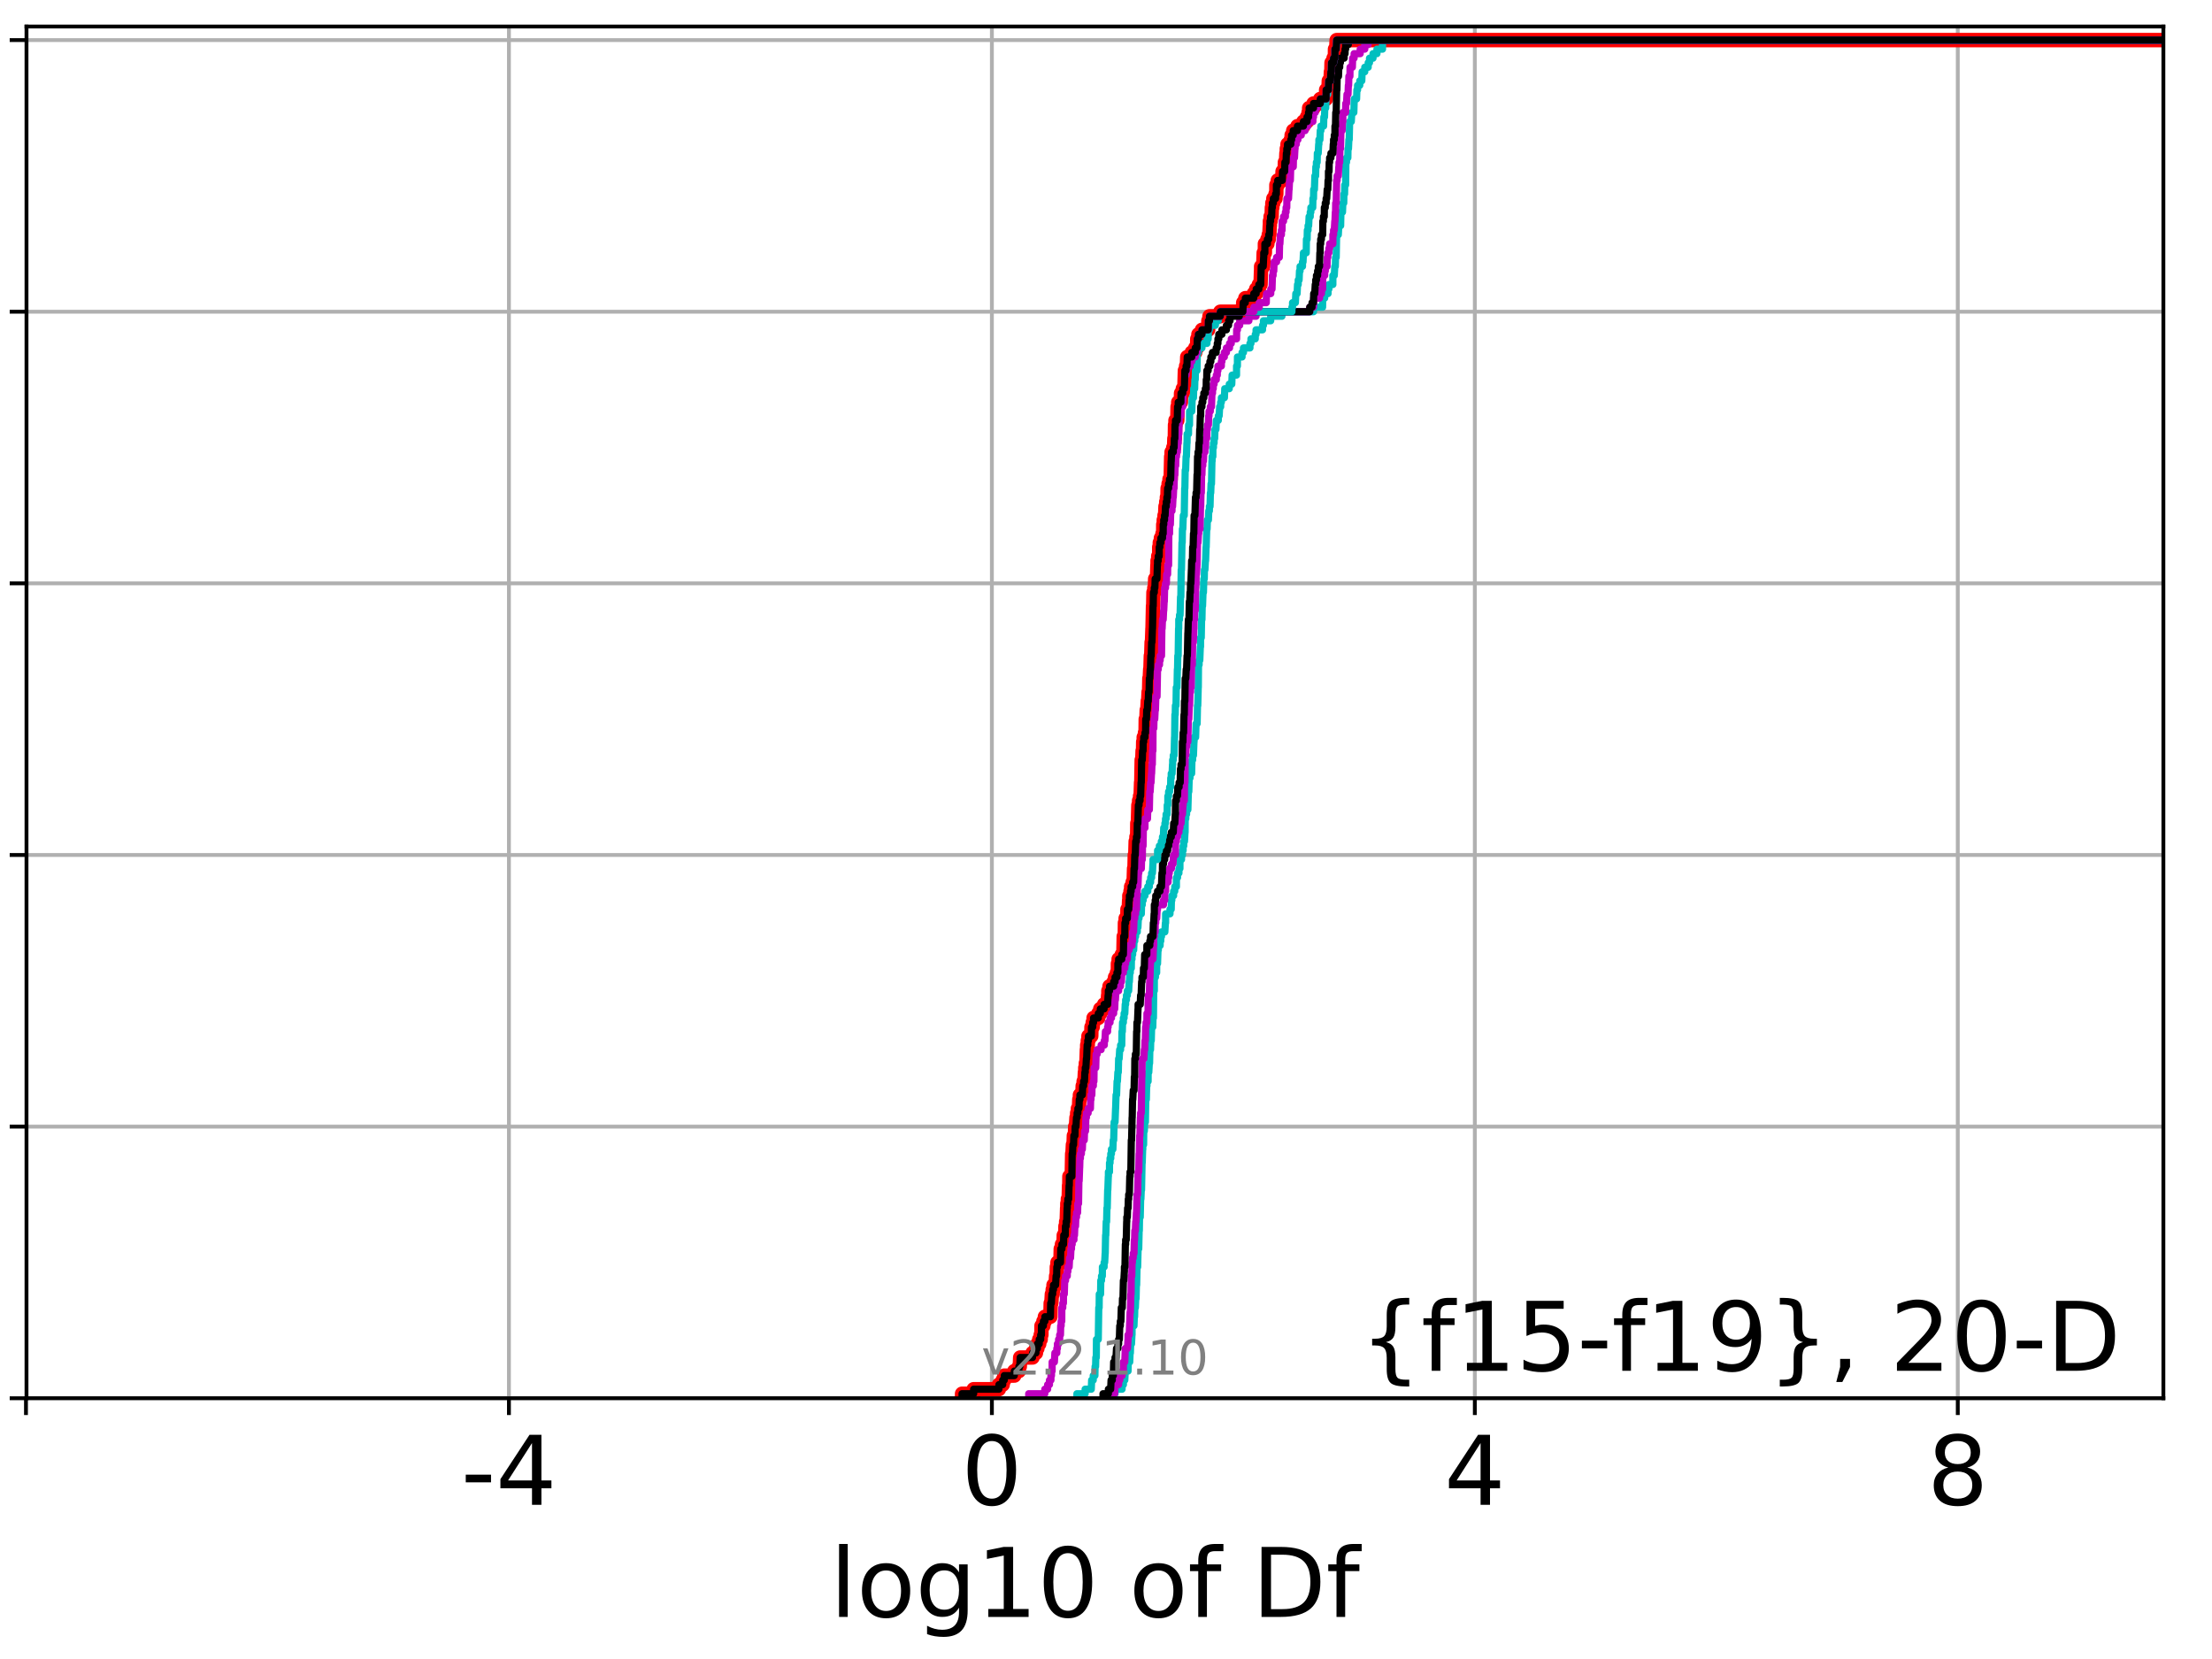 <?xml version="1.0" encoding="utf-8" standalone="no"?>
<!DOCTYPE svg PUBLIC "-//W3C//DTD SVG 1.1//EN"
  "http://www.w3.org/Graphics/SVG/1.1/DTD/svg11.dtd">
<!-- Created with matplotlib (http://matplotlib.org/) -->
<svg height="345.6pt" version="1.1" viewBox="0 0 460.8 345.6" width="460.8pt" xmlns="http://www.w3.org/2000/svg" xmlns:xlink="http://www.w3.org/1999/xlink">
 <defs>
  <style type="text/css">
*{stroke-linecap:butt;stroke-linejoin:round;}
  </style>
 </defs>
 <g id="figure_1">
  <g id="patch_1">
   <path d="M 0 345.6 
L 460.8 345.6 
L 460.8 0 
L 0 0 
z
" style="fill:#ffffff;"/>
  </g>
  <g id="axes_1">
   <g id="patch_2">
    <path d="M 5.52 291.28 
L 450.672 291.28 
L 450.672 5.52 
L 5.52 5.52 
z
" style="fill:#ffffff;"/>
   </g>
   <g id="matplotlib.axis_1">
    <g id="xtick_1">
     <g id="line2d_1">
      <path clip-path="url(#p44286b80bc)" d="M 5.411 291.28 
L 5.411 5.52 
" style="fill:none;stroke:#b0b0b0;stroke-linecap:square;stroke-width:0.8;"/>
     </g>
     <g id="line2d_2">
      <defs>
       <path d="M 0 0 
L 0 3.5 
" id="mfc255989fc" style="stroke:#000000;stroke-width:0.8;"/>
      </defs>
      <g>
       <use style="stroke:#000000;stroke-width:0.8;" x="5.411" xlink:href="#mfc255989fc" y="291.28"/>
      </g>
     </g>
    </g>
    <g id="xtick_2">
     <g id="line2d_3">
      <path clip-path="url(#p44286b80bc)" d="M 106.019 291.28 
L 106.019 5.52 
" style="fill:none;stroke:#b0b0b0;stroke-linecap:square;stroke-width:0.8;"/>
     </g>
     <g id="line2d_4">
      <g>
       <use style="stroke:#000000;stroke-width:0.8;" x="106.019" xlink:href="#mfc255989fc" y="291.28"/>
      </g>
     </g>
     <g id="text_1">
      <!-- -4 -->
      <defs>
       <path d="M 4.891 31.391 
L 31.203 31.391 
L 31.203 23.391 
L 4.891 23.391 
z
" id="DejaVuSans-2d"/>
       <path d="M 37.797 64.312 
L 12.891 25.391 
L 37.797 25.391 
z
M 35.203 72.906 
L 47.609 72.906 
L 47.609 25.391 
L 58.016 25.391 
L 58.016 17.188 
L 47.609 17.188 
L 47.609 0 
L 37.797 0 
L 37.797 17.188 
L 4.891 17.188 
L 4.891 26.703 
z
" id="DejaVuSans-34"/>
      </defs>
      <g transform="translate(96.049 313.477)scale(0.2 -0.2)">
       <use xlink:href="#DejaVuSans-2d"/>
       <use x="36.084" xlink:href="#DejaVuSans-34"/>
      </g>
     </g>
    </g>
    <g id="xtick_3">
     <g id="line2d_5">
      <path clip-path="url(#p44286b80bc)" d="M 206.627 291.28 
L 206.627 5.52 
" style="fill:none;stroke:#b0b0b0;stroke-linecap:square;stroke-width:0.8;"/>
     </g>
     <g id="line2d_6">
      <g>
       <use style="stroke:#000000;stroke-width:0.8;" x="206.627" xlink:href="#mfc255989fc" y="291.28"/>
      </g>
     </g>
     <g id="text_2">
      <!-- 0 -->
      <defs>
       <path d="M 31.781 66.406 
Q 24.172 66.406 20.328 58.906 
Q 16.5 51.422 16.5 36.375 
Q 16.5 21.391 20.328 13.891 
Q 24.172 6.391 31.781 6.391 
Q 39.453 6.391 43.281 13.891 
Q 47.125 21.391 47.125 36.375 
Q 47.125 51.422 43.281 58.906 
Q 39.453 66.406 31.781 66.406 
z
M 31.781 74.219 
Q 44.047 74.219 50.516 64.516 
Q 56.984 54.828 56.984 36.375 
Q 56.984 17.969 50.516 8.266 
Q 44.047 -1.422 31.781 -1.422 
Q 19.531 -1.422 13.062 8.266 
Q 6.594 17.969 6.594 36.375 
Q 6.594 54.828 13.062 64.516 
Q 19.531 74.219 31.781 74.219 
z
" id="DejaVuSans-30"/>
      </defs>
      <g transform="translate(200.264 313.477)scale(0.2 -0.2)">
       <use xlink:href="#DejaVuSans-30"/>
      </g>
     </g>
    </g>
    <g id="xtick_4">
     <g id="line2d_7">
      <path clip-path="url(#p44286b80bc)" d="M 307.235 291.28 
L 307.235 5.52 
" style="fill:none;stroke:#b0b0b0;stroke-linecap:square;stroke-width:0.8;"/>
     </g>
     <g id="line2d_8">
      <g>
       <use style="stroke:#000000;stroke-width:0.8;" x="307.235" xlink:href="#mfc255989fc" y="291.28"/>
      </g>
     </g>
     <g id="text_3">
      <!-- 4 -->
      <g transform="translate(300.872 313.477)scale(0.2 -0.2)">
       <use xlink:href="#DejaVuSans-34"/>
      </g>
     </g>
    </g>
    <g id="xtick_5">
     <g id="line2d_9">
      <path clip-path="url(#p44286b80bc)" d="M 407.842 291.28 
L 407.842 5.52 
" style="fill:none;stroke:#b0b0b0;stroke-linecap:square;stroke-width:0.8;"/>
     </g>
     <g id="line2d_10">
      <g>
       <use style="stroke:#000000;stroke-width:0.8;" x="407.842" xlink:href="#mfc255989fc" y="291.28"/>
      </g>
     </g>
     <g id="text_4">
      <!-- 8 -->
      <defs>
       <path d="M 31.781 34.625 
Q 24.75 34.625 20.719 30.859 
Q 16.703 27.094 16.703 20.516 
Q 16.703 13.922 20.719 10.156 
Q 24.75 6.391 31.781 6.391 
Q 38.812 6.391 42.859 10.172 
Q 46.922 13.969 46.922 20.516 
Q 46.922 27.094 42.891 30.859 
Q 38.875 34.625 31.781 34.625 
z
M 21.922 38.812 
Q 15.578 40.375 12.031 44.719 
Q 8.5 49.078 8.5 55.328 
Q 8.5 64.062 14.719 69.141 
Q 20.953 74.219 31.781 74.219 
Q 42.672 74.219 48.875 69.141 
Q 55.078 64.062 55.078 55.328 
Q 55.078 49.078 51.531 44.719 
Q 48 40.375 41.703 38.812 
Q 48.828 37.156 52.797 32.312 
Q 56.781 27.484 56.781 20.516 
Q 56.781 9.906 50.312 4.234 
Q 43.844 -1.422 31.781 -1.422 
Q 19.734 -1.422 13.25 4.234 
Q 6.781 9.906 6.781 20.516 
Q 6.781 27.484 10.781 32.312 
Q 14.797 37.156 21.922 38.812 
z
M 18.312 54.391 
Q 18.312 48.734 21.844 45.562 
Q 25.391 42.391 31.781 42.391 
Q 38.141 42.391 41.719 45.562 
Q 45.312 48.734 45.312 54.391 
Q 45.312 60.062 41.719 63.234 
Q 38.141 66.406 31.781 66.406 
Q 25.391 66.406 21.844 63.234 
Q 18.312 60.062 18.312 54.391 
z
" id="DejaVuSans-38"/>
      </defs>
      <g transform="translate(401.48 313.477)scale(0.2 -0.2)">
       <use xlink:href="#DejaVuSans-38"/>
      </g>
     </g>
    </g>
    <g id="text_5">
     <!-- log10 of Df -->
     <defs>
      <path d="M 9.422 75.984 
L 18.406 75.984 
L 18.406 0 
L 9.422 0 
z
" id="DejaVuSans-6c"/>
      <path d="M 30.609 48.391 
Q 23.391 48.391 19.188 42.75 
Q 14.984 37.109 14.984 27.297 
Q 14.984 17.484 19.156 11.844 
Q 23.344 6.203 30.609 6.203 
Q 37.797 6.203 41.984 11.859 
Q 46.188 17.531 46.188 27.297 
Q 46.188 37.016 41.984 42.703 
Q 37.797 48.391 30.609 48.391 
z
M 30.609 56 
Q 42.328 56 49.016 48.375 
Q 55.719 40.766 55.719 27.297 
Q 55.719 13.875 49.016 6.219 
Q 42.328 -1.422 30.609 -1.422 
Q 18.844 -1.422 12.172 6.219 
Q 5.516 13.875 5.516 27.297 
Q 5.516 40.766 12.172 48.375 
Q 18.844 56 30.609 56 
z
" id="DejaVuSans-6f"/>
      <path d="M 45.406 27.984 
Q 45.406 37.75 41.375 43.109 
Q 37.359 48.484 30.078 48.484 
Q 22.859 48.484 18.828 43.109 
Q 14.797 37.75 14.797 27.984 
Q 14.797 18.266 18.828 12.891 
Q 22.859 7.516 30.078 7.516 
Q 37.359 7.516 41.375 12.891 
Q 45.406 18.266 45.406 27.984 
z
M 54.391 6.781 
Q 54.391 -7.172 48.188 -13.984 
Q 42 -20.797 29.203 -20.797 
Q 24.469 -20.797 20.266 -20.094 
Q 16.062 -19.391 12.109 -17.922 
L 12.109 -9.188 
Q 16.062 -11.328 19.922 -12.344 
Q 23.781 -13.375 27.781 -13.375 
Q 36.625 -13.375 41.016 -8.766 
Q 45.406 -4.156 45.406 5.172 
L 45.406 9.625 
Q 42.625 4.781 38.281 2.391 
Q 33.938 0 27.875 0 
Q 17.828 0 11.672 7.656 
Q 5.516 15.328 5.516 27.984 
Q 5.516 40.672 11.672 48.328 
Q 17.828 56 27.875 56 
Q 33.938 56 38.281 53.609 
Q 42.625 51.219 45.406 46.391 
L 45.406 54.688 
L 54.391 54.688 
z
" id="DejaVuSans-67"/>
      <path d="M 12.406 8.297 
L 28.516 8.297 
L 28.516 63.922 
L 10.984 60.406 
L 10.984 69.391 
L 28.422 72.906 
L 38.281 72.906 
L 38.281 8.297 
L 54.391 8.297 
L 54.391 0 
L 12.406 0 
z
" id="DejaVuSans-31"/>
      <path id="DejaVuSans-20"/>
      <path d="M 37.109 75.984 
L 37.109 68.5 
L 28.516 68.5 
Q 23.688 68.5 21.797 66.547 
Q 19.922 64.594 19.922 59.516 
L 19.922 54.688 
L 34.719 54.688 
L 34.719 47.703 
L 19.922 47.703 
L 19.922 0 
L 10.891 0 
L 10.891 47.703 
L 2.297 47.703 
L 2.297 54.688 
L 10.891 54.688 
L 10.891 58.5 
Q 10.891 67.625 15.141 71.797 
Q 19.391 75.984 28.609 75.984 
z
" id="DejaVuSans-66"/>
      <path d="M 19.672 64.797 
L 19.672 8.109 
L 31.594 8.109 
Q 46.688 8.109 53.688 14.938 
Q 60.688 21.781 60.688 36.531 
Q 60.688 51.172 53.688 57.984 
Q 46.688 64.797 31.594 64.797 
z
M 9.812 72.906 
L 30.078 72.906 
Q 51.266 72.906 61.172 64.094 
Q 71.094 55.281 71.094 36.531 
Q 71.094 17.672 61.125 8.828 
Q 51.172 0 30.078 0 
L 9.812 0 
z
" id="DejaVuSans-44"/>
     </defs>
     <g transform="translate(172.91 336.833)scale(0.2 -0.2)">
      <use xlink:href="#DejaVuSans-6c"/>
      <use x="27.783" xlink:href="#DejaVuSans-6f"/>
      <use x="88.965" xlink:href="#DejaVuSans-67"/>
      <use x="152.441" xlink:href="#DejaVuSans-31"/>
      <use x="216.064" xlink:href="#DejaVuSans-30"/>
      <use x="279.688" xlink:href="#DejaVuSans-20"/>
      <use x="311.475" xlink:href="#DejaVuSans-6f"/>
      <use x="372.656" xlink:href="#DejaVuSans-66"/>
      <use x="407.861" xlink:href="#DejaVuSans-20"/>
      <use x="439.648" xlink:href="#DejaVuSans-44"/>
      <use x="516.65" xlink:href="#DejaVuSans-66"/>
     </g>
    </g>
   </g>
   <g id="matplotlib.axis_2">
    <g id="ytick_1">
     <g id="line2d_11">
      <path clip-path="url(#p44286b80bc)" d="M 5.52 291.28 
L 450.672 291.28 
" style="fill:none;stroke:#b0b0b0;stroke-linecap:square;stroke-width:0.8;"/>
     </g>
     <g id="line2d_12">
      <defs>
       <path d="M 0 0 
L -3.5 0 
" id="mc3275085b6" style="stroke:#000000;stroke-width:0.8;"/>
      </defs>
      <g>
       <use style="stroke:#000000;stroke-width:0.8;" x="5.52" xlink:href="#mc3275085b6" y="291.28"/>
      </g>
     </g>
    </g>
    <g id="ytick_2">
     <g id="line2d_13">
      <path clip-path="url(#p44286b80bc)" d="M 5.52 234.694 
L 450.672 234.694 
" style="fill:none;stroke:#b0b0b0;stroke-linecap:square;stroke-width:0.8;"/>
     </g>
     <g id="line2d_14">
      <g>
       <use style="stroke:#000000;stroke-width:0.8;" x="5.52" xlink:href="#mc3275085b6" y="234.694"/>
      </g>
     </g>
    </g>
    <g id="ytick_3">
     <g id="line2d_15">
      <path clip-path="url(#p44286b80bc)" d="M 5.52 178.108 
L 450.672 178.108 
" style="fill:none;stroke:#b0b0b0;stroke-linecap:square;stroke-width:0.8;"/>
     </g>
     <g id="line2d_16">
      <g>
       <use style="stroke:#000000;stroke-width:0.8;" x="5.52" xlink:href="#mc3275085b6" y="178.108"/>
      </g>
     </g>
    </g>
    <g id="ytick_4">
     <g id="line2d_17">
      <path clip-path="url(#p44286b80bc)" d="M 5.52 121.522 
L 450.672 121.522 
" style="fill:none;stroke:#b0b0b0;stroke-linecap:square;stroke-width:0.8;"/>
     </g>
     <g id="line2d_18">
      <g>
       <use style="stroke:#000000;stroke-width:0.8;" x="5.52" xlink:href="#mc3275085b6" y="121.522"/>
      </g>
     </g>
    </g>
    <g id="ytick_5">
     <g id="line2d_19">
      <path clip-path="url(#p44286b80bc)" d="M 5.52 64.935 
L 450.672 64.935 
" style="fill:none;stroke:#b0b0b0;stroke-linecap:square;stroke-width:0.8;"/>
     </g>
     <g id="line2d_20">
      <g>
       <use style="stroke:#000000;stroke-width:0.8;" x="5.52" xlink:href="#mc3275085b6" y="64.935"/>
      </g>
     </g>
    </g>
    <g id="ytick_6">
     <g id="line2d_21">
      <path clip-path="url(#p44286b80bc)" d="M 5.52 8.349 
L 450.672 8.349 
" style="fill:none;stroke:#b0b0b0;stroke-linecap:square;stroke-width:0.8;"/>
     </g>
     <g id="line2d_22">
      <g>
       <use style="stroke:#000000;stroke-width:0.8;" x="5.52" xlink:href="#mc3275085b6" y="8.349"/>
      </g>
     </g>
    </g>
   </g>
   <g id="line2d_23">
    <path clip-path="url(#p44286b80bc)" d="M 200.413 291.28 
L 200.413 290.337 
L 202.832 290.337 
L 202.832 289.394 
L 208.092 289.394 
L 208.092 288.451 
L 208.882 288.451 
L 208.882 287.508 
L 209.21 287.508 
L 209.21 286.564 
L 211.296 286.564 
L 211.296 285.621 
L 212.252 285.621 
L 212.252 284.678 
L 212.442 284.678 
L 212.522 282.792 
L 215.089 282.792 
L 215.089 281.849 
L 215.81 281.849 
L 215.81 280.906 
L 216.11 280.906 
L 216.11 279.963 
L 216.491 279.963 
L 216.491 279.02 
L 216.798 279.02 
L 216.798 278.077 
L 216.942 278.077 
L 216.96 276.19 
L 217.358 276.19 
L 217.358 275.247 
L 217.668 275.247 
L 217.668 274.304 
L 218.82 274.304 
L 218.878 271.475 
L 219.016 271.475 
L 219.121 269.589 
L 219.296 269.589 
L 219.296 268.646 
L 219.46 268.646 
L 219.46 267.702 
L 219.899 267.702 
L 220.005 265.816 
L 220.119 265.816 
L 220.157 263.93 
L 220.291 263.93 
L 220.291 262.987 
L 220.904 262.987 
L 220.974 260.158 
L 221.226 260.158 
L 221.226 259.215 
L 221.55 259.215 
L 221.602 257.328 
L 221.908 257.328 
L 221.953 255.442 
L 222.094 255.442 
L 222.094 254.499 
L 222.209 254.499 
L 222.3 251.67 
L 222.338 251.67 
L 222.338 250.727 
L 222.455 250.727 
L 222.455 249.783 
L 222.627 249.783 
L 222.7 246.954 
L 222.75 246.954 
L 222.772 245.068 
L 223.261 245.068 
L 223.35 240.352 
L 223.413 240.352 
L 223.507 238.466 
L 223.641 238.466 
L 223.703 236.58 
L 223.934 236.58 
L 223.974 234.694 
L 224.139 234.694 
L 224.248 232.808 
L 224.387 232.808 
L 224.387 231.865 
L 224.547 231.865 
L 224.547 230.921 
L 224.771 230.921 
L 224.837 229.035 
L 224.966 229.035 
L 224.966 228.092 
L 225.473 228.092 
L 225.548 226.206 
L 225.739 226.206 
L 225.739 225.263 
L 225.911 225.263 
L 226 223.377 
L 226.08 223.377 
L 226.08 222.434 
L 226.201 222.434 
L 226.201 221.49 
L 226.317 221.49 
L 226.415 218.661 
L 226.476 218.661 
L 226.476 217.718 
L 226.608 217.718 
L 226.608 216.775 
L 226.744 216.775 
L 226.744 215.832 
L 227.329 215.832 
L 227.374 213.946 
L 227.633 213.946 
L 227.633 213.003 
L 227.81 213.003 
L 227.81 212.059 
L 228.796 212.059 
L 228.796 211.116 
L 229.208 211.116 
L 229.208 210.173 
L 230.004 210.173 
L 230.004 209.23 
L 230.73 209.23 
L 230.839 207.344 
L 230.891 207.344 
L 230.891 206.401 
L 231.129 206.401 
L 231.129 205.458 
L 231.998 205.458 
L 231.998 204.515 
L 232.284 204.515 
L 232.284 203.571 
L 232.672 203.571 
L 232.672 202.628 
L 232.871 202.628 
L 232.88 200.742 
L 233.031 200.742 
L 233.031 199.799 
L 233.688 199.799 
L 233.688 198.856 
L 234.017 198.856 
L 234.093 195.084 
L 234.31 195.084 
L 234.341 192.254 
L 234.49 192.254 
L 234.49 191.311 
L 234.847 191.311 
L 234.867 189.425 
L 235.135 189.425 
L 235.215 187.539 
L 235.258 187.539 
L 235.258 186.596 
L 235.503 186.596 
L 235.503 185.653 
L 235.633 185.653 
L 235.633 184.709 
L 235.956 184.709 
L 235.956 183.766 
L 236.157 183.766 
L 236.243 180.937 
L 236.332 180.937 
L 236.395 178.108 
L 236.499 178.108 
L 236.58 175.278 
L 236.738 175.278 
L 236.738 174.335 
L 236.887 174.335 
L 236.917 171.506 
L 237.038 171.506 
L 237.143 167.734 
L 237.29 167.734 
L 237.29 166.79 
L 237.492 166.79 
L 237.492 165.847 
L 237.613 165.847 
L 237.706 163.018 
L 237.749 163.018 
L 237.834 158.303 
L 237.958 158.303 
L 238.023 156.416 
L 238.119 156.416 
L 238.146 154.53 
L 238.255 154.53 
L 238.255 153.587 
L 238.516 153.587 
L 238.516 152.644 
L 238.642 152.644 
L 238.675 149.815 
L 238.818 149.815 
L 238.881 147.928 
L 239.004 147.928 
L 239.101 146.042 
L 239.188 146.042 
L 239.273 144.156 
L 239.375 144.156 
L 239.432 141.327 
L 239.516 141.327 
L 239.603 139.441 
L 239.655 139.441 
L 239.739 136.611 
L 239.82 136.611 
L 239.902 133.782 
L 239.973 133.782 
L 240.074 130.953 
L 240.088 130.953 
L 240.191 126.237 
L 240.234 126.237 
L 240.285 123.408 
L 240.463 123.408 
L 240.463 122.465 
L 240.579 122.465 
L 240.643 120.578 
L 241.015 120.578 
L 241.103 117.749 
L 241.137 117.749 
L 241.137 116.806 
L 241.28 116.806 
L 241.28 115.863 
L 241.484 115.863 
L 241.485 113.977 
L 241.606 113.977 
L 241.606 113.034 
L 241.834 113.034 
L 241.834 112.091 
L 242.167 112.091 
L 242.167 111.147 
L 242.31 111.147 
L 242.324 109.261 
L 242.429 109.261 
L 242.429 108.318 
L 242.59 108.318 
L 242.59 107.375 
L 242.709 107.375 
L 242.795 105.489 
L 242.947 105.489 
L 242.947 104.546 
L 243.082 104.546 
L 243.082 103.603 
L 243.197 103.603 
L 243.236 101.716 
L 243.44 101.716 
L 243.44 100.773 
L 243.626 100.773 
L 243.626 99.83 
L 243.871 99.83 
L 243.978 95.115 
L 244.059 95.115 
L 244.059 94.172 
L 244.413 94.172 
L 244.413 93.229 
L 244.577 93.229 
L 244.642 91.342 
L 244.738 91.342 
L 244.774 88.513 
L 244.871 88.513 
L 244.871 87.57 
L 245.251 87.57 
L 245.308 84.741 
L 245.443 84.741 
L 245.443 83.797 
L 245.996 83.797 
L 246.034 81.911 
L 246.401 81.911 
L 246.401 80.968 
L 246.721 80.968 
L 246.832 77.196 
L 247.086 77.196 
L 247.086 76.253 
L 247.256 76.253 
L 247.322 74.366 
L 248.265 74.366 
L 248.265 73.423 
L 248.991 73.423 
L 248.991 72.48 
L 249.367 72.48 
L 249.412 70.594 
L 249.649 70.594 
L 249.649 69.651 
L 250.388 69.651 
L 250.388 68.708 
L 251.688 68.708 
L 251.727 66.822 
L 251.954 66.822 
L 251.954 65.879 
L 254.217 65.879 
L 254.217 64.935 
L 258.909 64.935 
L 258.981 63.049 
L 259.427 63.049 
L 259.427 62.106 
L 261.181 62.106 
L 261.181 61.163 
L 261.683 61.163 
L 261.683 60.22 
L 262.243 60.22 
L 262.243 59.277 
L 262.596 59.277 
L 262.692 56.448 
L 262.713 56.448 
L 262.713 55.504 
L 263.153 55.504 
L 263.247 52.675 
L 263.496 52.675 
L 263.501 50.789 
L 264.02 50.789 
L 264.02 49.846 
L 264.302 49.846 
L 264.302 48.903 
L 264.427 48.903 
L 264.517 47.017 
L 264.545 47.017 
L 264.545 46.073 
L 264.688 46.073 
L 264.688 45.13 
L 264.9 45.13 
L 264.953 43.244 
L 265.051 43.244 
L 265.051 42.301 
L 265.26 42.301 
L 265.26 41.358 
L 265.713 41.358 
L 265.713 40.415 
L 265.88 40.415 
L 265.894 38.529 
L 266.18 38.529 
L 266.18 37.585 
L 267.115 37.585 
L 267.182 35.699 
L 267.616 35.699 
L 267.664 33.813 
L 267.9 33.813 
L 267.98 31.927 
L 268.062 31.927 
L 268.062 30.984 
L 268.214 30.984 
L 268.214 30.041 
L 268.896 30.041 
L 268.896 29.098 
L 269.068 29.098 
L 269.068 28.154 
L 269.398 28.154 
L 269.398 27.211 
L 270.285 27.211 
L 270.285 26.268 
L 271.528 26.268 
L 271.528 25.325 
L 272.266 25.325 
L 272.266 24.382 
L 272.592 24.382 
L 272.592 23.439 
L 272.717 23.439 
L 272.717 22.496 
L 273.628 22.496 
L 273.628 21.553 
L 275.033 21.553 
L 275.033 20.61 
L 276.242 20.61 
L 276.257 18.723 
L 276.741 18.723 
L 276.811 16.837 
L 277.162 16.837 
L 277.254 14.951 
L 277.345 14.951 
L 277.382 13.065 
L 277.805 13.065 
L 277.805 12.122 
L 278.087 12.122 
L 278.099 10.236 
L 278.356 10.236 
L 278.447 8.349 
L 278.447 8.349 
L 450.672 8.349 
L 450.672 8.349 
" style="fill:none;stroke:#ff0000;stroke-linecap:square;stroke-width:3;"/>
   </g>
   <g id="line2d_24">
    <path clip-path="url(#p44286b80bc)" d="M 231.455 291.28 
L 231.455 290.337 
L 232.284 290.337 
L 232.284 289.394 
L 233.75 289.394 
L 233.75 288.451 
L 234.023 288.451 
L 234.023 287.508 
L 234.314 287.508 
L 234.413 285.621 
L 234.993 285.621 
L 235.033 283.735 
L 235.343 283.735 
L 235.414 281.849 
L 235.478 281.849 
L 235.532 279.963 
L 235.71 279.963 
L 235.807 278.077 
L 235.827 278.077 
L 235.829 276.19 
L 236.231 276.19 
L 236.302 274.304 
L 236.359 274.304 
L 236.404 272.418 
L 236.516 272.418 
L 236.593 270.532 
L 236.666 270.532 
L 236.733 267.702 
L 236.786 267.702 
L 236.864 263.93 
L 236.993 263.93 
L 237.087 260.158 
L 237.219 260.158 
L 237.304 256.385 
L 237.341 256.385 
L 237.385 253.556 
L 237.534 253.556 
L 237.617 249.783 
L 237.673 249.783 
L 237.747 247.897 
L 237.802 247.897 
L 237.913 242.239 
L 237.944 242.239 
L 238.036 239.409 
L 238.068 239.409 
L 238.068 238.466 
L 238.233 238.466 
L 238.265 235.637 
L 238.381 235.637 
L 238.467 233.751 
L 238.608 233.751 
L 238.685 229.035 
L 238.804 229.035 
L 238.871 226.206 
L 238.929 226.206 
L 238.929 225.263 
L 239.172 225.263 
L 239.184 223.377 
L 239.315 223.377 
L 239.42 221.49 
L 239.48 221.49 
L 239.533 218.661 
L 239.673 218.661 
L 239.724 216.775 
L 239.83 216.775 
L 239.907 213.946 
L 240.148 213.946 
L 240.193 212.059 
L 240.282 212.059 
L 240.338 206.401 
L 240.466 206.401 
L 240.471 203.571 
L 240.698 203.571 
L 240.698 202.628 
L 240.954 202.628 
L 240.963 200.742 
L 241.137 200.742 
L 241.23 197.913 
L 241.306 197.913 
L 241.306 196.97 
L 241.676 196.97 
L 241.676 196.027 
L 241.806 196.027 
L 241.806 195.084 
L 241.96 195.084 
L 241.96 194.14 
L 242.661 194.14 
L 242.771 192.254 
L 242.821 192.254 
L 242.823 190.368 
L 243.733 190.368 
L 243.733 189.425 
L 243.986 189.425 
L 244.03 187.539 
L 244.113 187.539 
L 244.113 186.596 
L 244.483 186.596 
L 244.483 185.653 
L 244.724 185.653 
L 244.724 184.709 
L 245.066 184.709 
L 245.07 182.823 
L 245.302 182.823 
L 245.302 181.88 
L 245.594 181.88 
L 245.594 180.937 
L 245.8 180.937 
L 245.807 179.051 
L 246.132 179.051 
L 246.132 178.108 
L 246.326 178.108 
L 246.326 177.165 
L 246.464 177.165 
L 246.464 176.222 
L 246.592 176.222 
L 246.592 175.278 
L 246.75 175.278 
L 246.86 173.392 
L 246.881 173.392 
L 246.896 170.563 
L 247.026 170.563 
L 247.026 169.62 
L 247.186 169.62 
L 247.186 168.677 
L 247.455 168.677 
L 247.562 164.904 
L 247.654 164.904 
L 247.738 162.075 
L 247.899 162.075 
L 247.899 161.132 
L 248.239 161.132 
L 248.308 158.303 
L 248.448 158.303 
L 248.448 157.359 
L 248.616 157.359 
L 248.726 154.53 
L 248.746 154.53 
L 248.746 153.587 
L 249.072 153.587 
L 249.156 150.758 
L 249.385 150.758 
L 249.462 146.985 
L 249.517 146.985 
L 249.614 143.213 
L 249.631 143.213 
L 249.671 138.497 
L 249.797 138.497 
L 249.797 137.554 
L 249.94 137.554 
L 250.049 134.725 
L 250.094 134.725 
L 250.095 132.839 
L 250.245 132.839 
L 250.313 129.066 
L 250.388 129.066 
L 250.445 126.237 
L 250.514 126.237 
L 250.614 123.408 
L 250.701 123.408 
L 250.777 120.578 
L 250.873 120.578 
L 250.905 118.692 
L 251.009 118.692 
L 251.113 116.806 
L 251.15 116.806 
L 251.244 113.977 
L 251.273 113.977 
L 251.38 110.204 
L 251.461 110.204 
L 251.517 108.318 
L 251.738 108.318 
L 251.804 106.432 
L 251.939 106.432 
L 251.939 105.489 
L 252.076 105.489 
L 252.147 102.66 
L 252.218 102.66 
L 252.289 100.773 
L 252.376 100.773 
L 252.471 96.058 
L 252.506 96.058 
L 252.506 95.115 
L 252.656 95.115 
L 252.666 93.229 
L 252.785 93.229 
L 252.785 92.285 
L 252.918 92.285 
L 252.918 91.342 
L 253.036 91.342 
L 253.098 89.456 
L 253.306 89.456 
L 253.381 87.57 
L 253.799 87.57 
L 253.799 86.627 
L 253.973 86.627 
L 254.08 84.741 
L 254.285 84.741 
L 254.285 83.797 
L 254.432 83.797 
L 254.432 82.854 
L 255.07 82.854 
L 255.141 80.968 
L 256.077 80.968 
L 256.077 80.025 
L 256.604 80.025 
L 256.674 78.139 
L 257.591 78.139 
L 257.598 76.253 
L 257.773 76.253 
L 257.786 74.366 
L 258.741 74.366 
L 258.741 73.423 
L 259.036 73.423 
L 259.036 72.48 
L 260.386 72.48 
L 260.386 71.537 
L 260.596 71.537 
L 260.596 70.594 
L 261.493 70.594 
L 261.493 69.651 
L 261.661 69.651 
L 261.661 68.708 
L 263.009 68.708 
L 263.009 67.765 
L 263.201 67.765 
L 263.201 66.822 
L 264.71 66.822 
L 264.71 65.879 
L 267.053 65.879 
L 267.053 64.935 
L 273.628 64.935 
L 273.628 63.992 
L 275.518 63.992 
L 275.541 62.106 
L 275.955 62.106 
L 275.955 61.163 
L 276.654 61.163 
L 276.654 60.22 
L 276.831 60.22 
L 276.831 59.277 
L 277.66 59.277 
L 277.662 57.391 
L 277.955 57.391 
L 278.059 55.504 
L 278.172 55.504 
L 278.221 53.618 
L 278.356 53.618 
L 278.447 48.903 
L 278.796 48.903 
L 278.897 47.017 
L 279.282 47.017 
L 279.339 44.187 
L 279.667 44.187 
L 279.74 42.301 
L 279.929 42.301 
L 279.961 40.415 
L 280.099 40.415 
L 280.135 38.529 
L 280.317 38.529 
L 280.376 33.813 
L 280.505 33.813 
L 280.505 32.87 
L 280.784 32.87 
L 280.815 30.984 
L 280.91 30.984 
L 280.996 29.098 
L 281.067 29.098 
L 281.157 25.325 
L 281.5 25.325 
L 281.607 23.439 
L 282.029 23.439 
L 282.116 20.61 
L 282.602 20.61 
L 282.665 18.723 
L 282.807 18.723 
L 282.807 17.78 
L 283.263 17.78 
L 283.263 16.837 
L 283.689 16.837 
L 283.756 14.951 
L 284.306 14.951 
L 284.306 14.008 
L 285.018 14.008 
L 285.018 13.065 
L 285.291 13.065 
L 285.291 12.122 
L 286.023 12.122 
L 286.023 11.179 
L 286.842 11.179 
L 286.842 10.236 
L 288.003 10.236 
L 288.007 8.349 
L 288.007 8.349 
L 450.672 8.349 
L 450.672 8.349 
" style="fill:none;stroke:#00bfbf;stroke-linecap:square;stroke-width:1.5;"/>
   </g>
   <g id="line2d_25">
    <path clip-path="url(#p44286b80bc)" d="M 231.455 291.28 
L 231.455 290.337 
L 232.197 290.337 
L 232.284 288.451 
L 233.031 288.451 
L 233.031 287.508 
L 233.266 287.508 
L 233.266 286.564 
L 233.75 286.564 
L 233.75 285.621 
L 234.014 285.621 
L 234.017 283.735 
L 234.314 283.735 
L 234.413 280.906 
L 234.872 280.906 
L 234.981 279.02 
L 234.993 279.02 
L 234.993 278.077 
L 235.235 278.077 
L 235.343 275.247 
L 235.356 275.247 
L 235.414 273.361 
L 235.472 273.361 
L 235.574 269.589 
L 235.618 269.589 
L 235.66 265.816 
L 235.772 265.816 
L 235.827 262.987 
L 235.898 262.987 
L 235.898 262.044 
L 236.073 262.044 
L 236.073 261.101 
L 236.231 261.101 
L 236.302 258.271 
L 236.359 258.271 
L 236.404 256.385 
L 236.516 256.385 
L 236.593 254.499 
L 236.647 254.499 
L 236.733 252.613 
L 236.76 252.613 
L 236.864 248.84 
L 236.984 248.84 
L 237.087 244.125 
L 237.217 244.125 
L 237.304 240.352 
L 237.341 240.352 
L 237.412 236.58 
L 237.465 236.58 
L 237.567 232.808 
L 237.609 232.808 
L 237.609 231.865 
L 237.745 231.865 
L 237.848 224.32 
L 237.875 224.32 
L 237.944 220.547 
L 238.288 220.547 
L 238.381 218.661 
L 238.467 218.661 
L 238.517 216.775 
L 238.593 216.775 
L 238.654 213.946 
L 238.744 213.946 
L 238.744 213.003 
L 238.913 213.003 
L 238.929 211.116 
L 239.158 211.116 
L 239.184 207.344 
L 239.42 207.344 
L 239.524 203.571 
L 239.559 203.571 
L 239.644 200.742 
L 239.673 200.742 
L 239.673 199.799 
L 240.181 199.799 
L 240.291 196.97 
L 240.335 196.97 
L 240.338 195.084 
L 240.466 195.084 
L 240.466 194.14 
L 240.65 194.14 
L 240.664 192.254 
L 240.764 192.254 
L 240.764 191.311 
L 240.963 191.311 
L 241.065 189.425 
L 241.137 189.425 
L 241.137 188.482 
L 242.374 188.482 
L 242.374 187.539 
L 242.633 187.539 
L 242.661 185.653 
L 242.821 185.653 
L 242.823 183.766 
L 243.333 183.766 
L 243.333 182.823 
L 243.462 182.823 
L 243.462 181.88 
L 243.584 181.88 
L 243.584 180.937 
L 244.03 180.937 
L 244.03 179.994 
L 244.357 179.994 
L 244.462 178.108 
L 244.861 178.108 
L 244.893 175.278 
L 245.066 175.278 
L 245.066 174.335 
L 245.302 174.335 
L 245.302 173.392 
L 245.594 173.392 
L 245.594 172.449 
L 245.807 172.449 
L 245.807 171.506 
L 246.034 171.506 
L 246.132 169.62 
L 246.326 169.62 
L 246.424 167.734 
L 246.464 167.734 
L 246.464 166.79 
L 246.715 166.79 
L 246.767 163.018 
L 246.847 163.018 
L 246.9 157.359 
L 247.026 157.359 
L 247.106 155.473 
L 247.232 155.473 
L 247.232 154.53 
L 247.452 154.53 
L 247.555 149.815 
L 247.654 149.815 
L 247.757 146.985 
L 247.812 146.985 
L 247.899 144.156 
L 248.019 144.156 
L 248.019 143.213 
L 248.145 143.213 
L 248.239 138.497 
L 248.385 138.497 
L 248.453 133.782 
L 248.596 133.782 
L 248.694 130.953 
L 248.726 130.953 
L 248.746 129.066 
L 248.848 129.066 
L 248.854 127.18 
L 248.991 127.18 
L 249.091 122.465 
L 249.118 122.465 
L 249.193 119.635 
L 249.252 119.635 
L 249.36 117.749 
L 249.367 117.749 
L 249.462 113.034 
L 249.563 113.034 
L 249.671 111.147 
L 249.722 111.147 
L 249.722 110.204 
L 249.986 110.204 
L 250.095 105.489 
L 250.131 105.489 
L 250.188 102.66 
L 250.262 102.66 
L 250.313 98.887 
L 250.388 98.887 
L 250.444 97.001 
L 250.566 97.001 
L 250.566 96.058 
L 250.695 96.058 
L 250.777 94.172 
L 251.009 94.172 
L 251.009 93.229 
L 251.15 93.229 
L 251.181 91.342 
L 251.38 91.342 
L 251.444 89.456 
L 251.541 89.456 
L 251.541 88.513 
L 251.738 88.513 
L 251.795 86.627 
L 251.862 86.627 
L 251.862 85.684 
L 252.129 85.684 
L 252.129 84.741 
L 252.376 84.741 
L 252.471 81.911 
L 252.593 81.911 
L 252.593 80.968 
L 252.739 80.968 
L 252.739 80.025 
L 252.918 80.025 
L 252.918 79.082 
L 253.382 79.082 
L 253.382 78.139 
L 253.584 78.139 
L 253.584 77.196 
L 253.718 77.196 
L 253.718 76.253 
L 254.432 76.253 
L 254.432 75.31 
L 254.548 75.31 
L 254.548 74.366 
L 255.053 74.366 
L 255.053 73.423 
L 255.486 73.423 
L 255.486 72.48 
L 256.135 72.48 
L 256.135 71.537 
L 256.497 71.537 
L 256.497 70.594 
L 257.598 70.594 
L 257.619 68.708 
L 257.786 68.708 
L 257.786 67.765 
L 258.248 67.765 
L 258.248 66.822 
L 260.164 66.822 
L 260.164 65.879 
L 261.661 65.879 
L 261.661 64.935 
L 272.841 64.935 
L 272.841 63.992 
L 273.628 63.992 
L 273.666 62.106 
L 274.89 62.106 
L 274.89 61.163 
L 275.277 61.163 
L 275.277 60.22 
L 275.518 60.22 
L 275.571 57.391 
L 275.955 57.391 
L 275.955 56.448 
L 276.086 56.448 
L 276.086 55.504 
L 276.448 55.504 
L 276.489 53.618 
L 276.604 53.618 
L 276.604 52.675 
L 276.831 52.675 
L 276.831 51.732 
L 276.987 51.732 
L 276.987 50.789 
L 277.66 50.789 
L 277.662 48.903 
L 277.805 48.903 
L 277.805 47.96 
L 277.955 47.96 
L 278.059 46.073 
L 278.099 46.073 
L 278.172 44.187 
L 278.221 44.187 
L 278.243 42.301 
L 278.356 42.301 
L 278.447 37.585 
L 278.548 37.585 
L 278.548 36.642 
L 278.796 36.642 
L 278.897 34.756 
L 278.941 34.756 
L 278.941 33.813 
L 279.085 33.813 
L 279.129 30.984 
L 279.254 30.984 
L 279.339 27.211 
L 279.59 27.211 
L 279.667 25.325 
L 279.74 25.325 
L 279.741 23.439 
L 280.317 23.439 
L 280.342 21.553 
L 280.505 21.553 
L 280.6 19.667 
L 280.815 19.667 
L 280.885 17.78 
L 280.946 17.78 
L 280.996 15.894 
L 281.213 15.894 
L 281.237 14.008 
L 281.723 14.008 
L 281.782 12.122 
L 282.085 12.122 
L 282.085 11.179 
L 283.353 11.179 
L 283.353 10.236 
L 284.306 10.236 
L 284.306 9.292 
L 285.018 9.292 
L 285.018 8.349 
L 285.018 8.349 
L 450.672 8.349 
L 450.672 8.349 
" style="fill:none;stroke:#bf00bf;stroke-linecap:square;stroke-width:1.5;"/>
   </g>
   <g id="line2d_26">
    <path clip-path="url(#p44286b80bc)" d="M 229.777 291.28 
L 229.777 290.337 
L 230.893 290.337 
L 230.893 289.394 
L 231.369 289.394 
L 231.455 287.508 
L 231.704 287.508 
L 231.704 286.564 
L 231.924 286.564 
L 231.998 283.735 
L 232.284 283.735 
L 232.284 282.792 
L 232.481 282.792 
L 232.588 280.906 
L 232.881 280.906 
L 232.881 279.963 
L 233.031 279.963 
L 233.031 279.02 
L 233.181 279.02 
L 233.266 276.19 
L 233.385 276.19 
L 233.385 275.247 
L 233.502 275.247 
L 233.586 272.418 
L 233.793 272.418 
L 233.83 270.532 
L 233.935 270.532 
L 234.024 266.759 
L 234.114 266.759 
L 234.224 264.873 
L 234.235 264.873 
L 234.235 263.93 
L 234.347 263.93 
L 234.432 259.215 
L 234.49 259.215 
L 234.49 258.271 
L 234.619 258.271 
L 234.71 254.499 
L 234.731 254.499 
L 234.731 253.556 
L 234.847 253.556 
L 234.902 251.67 
L 235.006 251.67 
L 235.051 249.783 
L 235.124 249.783 
L 235.124 248.84 
L 235.261 248.84 
L 235.351 245.068 
L 235.414 245.068 
L 235.414 244.125 
L 235.574 244.125 
L 235.672 237.523 
L 235.729 237.523 
L 235.838 232.808 
L 235.858 232.808 
L 235.934 229.035 
L 235.982 229.035 
L 236.073 227.149 
L 236.245 227.149 
L 236.302 224.32 
L 236.371 224.32 
L 236.404 220.547 
L 236.523 220.547 
L 236.523 219.604 
L 236.708 219.604 
L 236.781 214.889 
L 236.827 214.889 
L 236.846 213.003 
L 236.96 213.003 
L 237.069 210.173 
L 237.087 210.173 
L 237.087 209.23 
L 237.534 209.23 
L 237.609 207.344 
L 237.718 207.344 
L 237.822 204.515 
L 237.897 204.515 
L 237.897 203.571 
L 238.173 203.571 
L 238.211 201.685 
L 238.381 201.685 
L 238.455 198.856 
L 238.906 198.856 
L 238.913 196.97 
L 239.524 196.97 
L 239.524 196.027 
L 239.673 196.027 
L 239.673 195.084 
L 240.189 195.084 
L 240.266 192.254 
L 240.335 192.254 
L 240.422 190.368 
L 240.466 190.368 
L 240.471 188.482 
L 240.65 188.482 
L 240.65 187.539 
L 240.764 187.539 
L 240.764 186.596 
L 241.137 186.596 
L 241.137 185.653 
L 241.638 185.653 
L 241.638 184.709 
L 241.948 184.709 
L 242.056 181.88 
L 242.155 181.88 
L 242.167 179.994 
L 242.382 179.994 
L 242.382 179.051 
L 242.633 179.051 
L 242.633 178.108 
L 242.933 178.108 
L 242.933 177.165 
L 243.252 177.165 
L 243.252 176.222 
L 243.462 176.222 
L 243.462 175.278 
L 243.656 175.278 
L 243.656 174.335 
L 243.999 174.335 
L 243.999 173.392 
L 244.413 173.392 
L 244.503 171.506 
L 244.732 171.506 
L 244.831 169.62 
L 244.861 169.62 
L 244.893 166.79 
L 245.066 166.79 
L 245.066 165.847 
L 245.302 165.847 
L 245.362 163.961 
L 245.629 163.961 
L 245.629 163.018 
L 245.859 163.018 
L 245.908 160.189 
L 246.034 160.189 
L 246.034 159.246 
L 246.269 159.246 
L 246.326 154.53 
L 246.424 154.53 
L 246.464 152.644 
L 246.561 152.644 
L 246.646 148.872 
L 246.707 148.872 
L 246.75 146.042 
L 246.829 146.042 
L 246.9 141.327 
L 247.026 141.327 
L 247.106 139.441 
L 247.185 139.441 
L 247.288 136.611 
L 247.352 136.611 
L 247.452 131.896 
L 247.466 131.896 
L 247.555 129.066 
L 247.681 129.066 
L 247.766 125.294 
L 247.849 125.294 
L 247.899 123.408 
L 247.97 123.408 
L 248.012 121.522 
L 248.082 121.522 
L 248.186 118.692 
L 248.198 118.692 
L 248.239 116.806 
L 248.403 116.806 
L 248.453 113.977 
L 248.549 113.977 
L 248.626 111.147 
L 248.694 111.147 
L 248.754 107.375 
L 248.924 107.375 
L 249.034 103.603 
L 249.163 103.603 
L 249.163 102.66 
L 249.276 102.66 
L 249.367 98.887 
L 249.425 98.887 
L 249.472 95.115 
L 249.575 95.115 
L 249.575 94.172 
L 249.701 94.172 
L 249.766 92.285 
L 249.851 92.285 
L 249.924 89.456 
L 249.972 89.456 
L 250.049 86.627 
L 250.131 86.627 
L 250.131 84.741 
L 250.388 84.741 
L 250.388 83.797 
L 250.566 83.797 
L 250.566 82.854 
L 250.779 82.854 
L 250.779 81.911 
L 251.092 81.911 
L 251.092 80.968 
L 251.264 80.968 
L 251.291 79.082 
L 251.38 79.082 
L 251.408 77.196 
L 251.688 77.196 
L 251.688 76.253 
L 252.039 76.253 
L 252.039 75.31 
L 252.244 75.31 
L 252.244 74.366 
L 252.571 74.366 
L 252.571 73.423 
L 253.351 73.423 
L 253.351 72.48 
L 253.584 72.48 
L 253.584 71.537 
L 253.718 71.537 
L 253.718 70.594 
L 253.897 70.594 
L 253.897 69.651 
L 254.548 69.651 
L 254.548 68.708 
L 255.486 68.708 
L 255.486 67.765 
L 255.937 67.765 
L 255.937 66.822 
L 256.234 66.822 
L 256.234 65.879 
L 258.172 65.879 
L 258.172 64.935 
L 272.841 64.935 
L 272.841 63.992 
L 273.32 63.992 
L 273.32 63.049 
L 273.628 63.049 
L 273.666 61.163 
L 273.883 61.163 
L 273.991 59.277 
L 274.082 59.277 
L 274.082 58.334 
L 274.241 58.334 
L 274.241 57.391 
L 274.481 57.391 
L 274.481 56.448 
L 274.631 56.448 
L 274.631 55.504 
L 274.882 55.504 
L 274.952 52.675 
L 274.998 52.675 
L 275.022 50.789 
L 275.125 50.789 
L 275.125 49.846 
L 275.277 49.846 
L 275.277 48.903 
L 275.541 48.903 
L 275.571 46.073 
L 275.689 46.073 
L 275.689 45.13 
L 275.866 45.13 
L 275.889 43.244 
L 276.075 43.244 
L 276.075 42.301 
L 276.257 42.301 
L 276.257 41.358 
L 276.376 41.358 
L 276.475 39.472 
L 276.604 39.472 
L 276.66 37.585 
L 276.741 37.585 
L 276.744 35.699 
L 276.868 35.699 
L 276.897 33.813 
L 276.984 33.813 
L 276.984 32.87 
L 277.254 32.87 
L 277.254 31.927 
L 277.662 31.927 
L 277.746 30.041 
L 277.805 30.041 
L 277.805 29.098 
L 277.955 29.098 
L 277.955 28.154 
L 278.087 28.154 
L 278.099 26.268 
L 278.204 26.268 
L 278.26 23.439 
L 278.356 23.439 
L 278.447 18.723 
L 278.5 18.723 
L 278.56 15.894 
L 278.833 15.894 
L 278.897 14.008 
L 279.083 14.008 
L 279.083 13.065 
L 279.229 13.065 
L 279.229 12.122 
L 280.005 12.122 
L 280.005 11.179 
L 280.201 11.179 
L 280.201 10.236 
L 280.317 10.236 
L 280.317 9.292 
L 280.885 9.292 
L 280.885 8.349 
L 280.885 8.349 
L 450.672 8.349 
L 450.672 8.349 
" style="fill:none;stroke:#000000;stroke-linecap:square;stroke-width:1.5;"/>
   </g>
   <g id="line2d_27">
    <path clip-path="url(#p44286b80bc)" d="M 224.338 291.28 
L 224.338 290.337 
L 226.053 290.337 
L 226.053 289.394 
L 227.334 289.394 
L 227.41 287.508 
L 227.741 287.508 
L 227.741 286.564 
L 228.092 286.564 
L 228.127 284.678 
L 228.231 284.678 
L 228.274 282.792 
L 228.377 282.792 
L 228.414 279.02 
L 228.792 279.02 
L 228.892 272.418 
L 228.972 272.418 
L 228.999 269.589 
L 229.268 269.589 
L 229.312 266.759 
L 229.465 266.759 
L 229.465 265.816 
L 229.637 265.816 
L 229.654 263.93 
L 230.008 263.93 
L 230.008 262.987 
L 230.123 262.987 
L 230.225 261.101 
L 230.241 261.101 
L 230.316 257.328 
L 230.359 257.328 
L 230.444 254.499 
L 230.529 254.499 
L 230.59 251.67 
L 230.661 251.67 
L 230.749 247.897 
L 230.778 247.897 
L 230.88 245.068 
L 230.902 245.068 
L 230.902 244.125 
L 231.125 244.125 
L 231.131 242.239 
L 231.243 242.239 
L 231.243 241.296 
L 231.393 241.296 
L 231.393 240.352 
L 231.534 240.352 
L 231.534 239.409 
L 231.834 239.409 
L 231.901 237.523 
L 231.998 237.523 
L 232.094 233.751 
L 232.284 233.751 
L 232.393 230.921 
L 232.403 230.921 
L 232.497 228.092 
L 232.606 228.092 
L 232.705 225.263 
L 232.779 225.263 
L 232.872 223.377 
L 232.961 223.377 
L 233.031 220.547 
L 233.14 220.547 
L 233.249 218.661 
L 233.44 218.661 
L 233.44 217.718 
L 233.681 217.718 
L 233.724 214.889 
L 233.804 214.889 
L 233.849 213.003 
L 234.017 213.003 
L 234.017 212.059 
L 234.172 212.059 
L 234.172 211.116 
L 234.319 211.116 
L 234.404 209.23 
L 234.49 209.23 
L 234.49 208.287 
L 234.657 208.287 
L 234.657 207.344 
L 234.847 207.344 
L 234.847 206.401 
L 235.122 206.401 
L 235.215 204.515 
L 235.268 204.515 
L 235.358 202.628 
L 235.464 202.628 
L 235.464 201.685 
L 235.671 201.685 
L 235.698 199.799 
L 235.813 199.799 
L 235.813 198.856 
L 235.956 198.856 
L 235.956 197.913 
L 236.165 197.913 
L 236.243 196.027 
L 236.395 196.027 
L 236.395 195.084 
L 236.569 195.084 
L 236.569 194.14 
L 236.917 194.14 
L 236.917 193.197 
L 237.053 193.197 
L 237.143 191.311 
L 237.279 191.311 
L 237.279 190.368 
L 237.76 190.368 
L 237.806 188.482 
L 237.958 188.482 
L 237.958 187.539 
L 238.146 187.539 
L 238.146 186.596 
L 238.516 186.596 
L 238.516 185.653 
L 239.101 185.653 
L 239.101 184.709 
L 239.432 184.709 
L 239.432 183.766 
L 239.697 183.766 
L 239.697 182.823 
L 239.902 182.823 
L 239.902 181.88 
L 240.074 181.88 
L 240.172 179.994 
L 240.189 179.994 
L 240.189 179.051 
L 241.137 179.051 
L 241.148 177.165 
L 241.515 177.165 
L 241.515 176.222 
L 241.925 176.222 
L 241.925 175.278 
L 242.167 175.278 
L 242.167 174.335 
L 242.34 174.335 
L 242.429 172.449 
L 242.673 172.449 
L 242.673 171.506 
L 242.795 171.506 
L 242.795 170.563 
L 242.918 170.563 
L 242.918 169.62 
L 243.138 169.62 
L 243.154 167.734 
L 243.269 167.734 
L 243.284 165.847 
L 243.44 165.847 
L 243.44 164.904 
L 243.657 164.904 
L 243.657 163.961 
L 243.859 163.961 
L 243.89 162.075 
L 243.987 162.075 
L 243.987 161.132 
L 244.168 161.132 
L 244.255 159.246 
L 244.287 159.246 
L 244.287 158.303 
L 244.413 158.303 
L 244.413 157.359 
L 244.577 157.359 
L 244.676 153.587 
L 244.697 153.587 
L 244.753 148.872 
L 244.822 148.872 
L 244.857 146.985 
L 244.988 146.985 
L 245.041 143.213 
L 245.19 143.213 
L 245.265 139.441 
L 245.305 139.441 
L 245.357 136.611 
L 245.432 136.611 
L 245.518 130.953 
L 245.553 130.953 
L 245.557 129.066 
L 245.713 129.066 
L 245.713 128.123 
L 245.834 128.123 
L 245.926 124.351 
L 245.99 124.351 
L 246.068 118.692 
L 246.122 118.692 
L 246.229 113.034 
L 246.276 113.034 
L 246.323 110.204 
L 246.401 110.204 
L 246.507 107.375 
L 246.701 107.375 
L 246.791 101.716 
L 246.832 101.716 
L 246.901 97.944 
L 246.991 97.944 
L 247.086 95.115 
L 247.151 95.115 
L 247.256 92.285 
L 247.283 92.285 
L 247.307 90.399 
L 247.59 90.399 
L 247.61 88.513 
L 247.796 88.513 
L 247.811 85.684 
L 248.265 85.684 
L 248.362 82.854 
L 248.62 82.854 
L 248.673 80.968 
L 248.868 80.968 
L 248.917 79.082 
L 248.991 79.082 
L 249.033 77.196 
L 249.356 77.196 
L 249.423 73.423 
L 249.649 73.423 
L 249.649 72.48 
L 250.388 72.48 
L 250.388 71.537 
L 251.44 71.537 
L 251.44 70.594 
L 251.688 70.594 
L 251.727 68.708 
L 251.954 68.708 
L 251.954 67.765 
L 253.19 67.765 
L 253.19 66.822 
L 253.789 66.822 
L 253.789 65.879 
L 254.217 65.879 
L 254.217 64.935 
L 269.133 64.935 
L 269.133 63.992 
L 269.26 63.992 
L 269.26 63.049 
L 269.855 63.049 
L 269.942 61.163 
L 270.209 61.163 
L 270.299 59.277 
L 270.443 59.277 
L 270.443 58.334 
L 270.628 58.334 
L 270.706 56.448 
L 270.828 56.448 
L 270.828 55.504 
L 271.332 55.504 
L 271.332 54.561 
L 271.444 54.561 
L 271.532 52.675 
L 272.114 52.675 
L 272.154 49.846 
L 272.297 49.846 
L 272.341 47.96 
L 272.495 47.96 
L 272.495 47.017 
L 272.616 47.017 
L 272.708 45.13 
L 272.947 45.13 
L 272.947 44.187 
L 273.075 44.187 
L 273.075 43.244 
L 273.469 43.244 
L 273.503 41.358 
L 273.628 41.358 
L 273.659 39.472 
L 273.816 39.472 
L 273.913 36.642 
L 274.071 36.642 
L 274.113 34.756 
L 274.227 34.756 
L 274.227 33.813 
L 274.384 33.813 
L 274.425 31.927 
L 274.607 31.927 
L 274.706 30.041 
L 274.752 30.041 
L 274.752 29.098 
L 274.963 29.098 
L 275.033 27.211 
L 275.165 27.211 
L 275.165 26.268 
L 275.729 26.268 
L 275.781 24.382 
L 275.916 24.382 
L 275.978 22.496 
L 276.167 22.496 
L 276.257 19.667 
L 276.591 19.667 
L 276.591 18.723 
L 276.741 18.723 
L 276.811 16.837 
L 277.162 16.837 
L 277.254 14.951 
L 277.345 14.951 
L 277.382 13.065 
L 277.805 13.065 
L 277.805 12.122 
L 278.087 12.122 
L 278.099 10.236 
L 278.356 10.236 
L 278.447 8.349 
L 278.447 8.349 
L 450.672 8.349 
L 450.672 8.349 
" style="fill:none;stroke:#00bfbf;stroke-linecap:square;stroke-width:1.5;"/>
   </g>
   <g id="line2d_28">
    <path clip-path="url(#p44286b80bc)" d="M 214.299 291.28 
L 214.299 290.337 
L 217.653 290.337 
L 217.653 289.394 
L 218.241 289.394 
L 218.241 288.451 
L 218.619 288.451 
L 218.619 287.508 
L 218.927 287.508 
L 218.927 286.564 
L 219.043 286.564 
L 219.043 285.621 
L 219.174 285.621 
L 219.182 283.735 
L 219.65 283.735 
L 219.748 281.849 
L 220.157 281.849 
L 220.157 280.906 
L 220.276 280.906 
L 220.276 279.963 
L 220.522 279.963 
L 220.522 279.02 
L 220.75 279.02 
L 220.75 278.077 
L 220.917 278.077 
L 220.959 276.19 
L 221.059 276.19 
L 221.059 275.247 
L 221.183 275.247 
L 221.202 272.418 
L 221.391 272.418 
L 221.391 271.475 
L 221.528 271.475 
L 221.539 269.589 
L 221.711 269.589 
L 221.801 266.759 
L 221.971 266.759 
L 221.971 265.816 
L 222.334 265.816 
L 222.334 264.873 
L 222.458 264.873 
L 222.458 263.93 
L 222.724 263.93 
L 222.824 262.044 
L 223.013 262.044 
L 223.104 260.158 
L 223.211 260.158 
L 223.211 259.215 
L 223.354 259.215 
L 223.354 258.271 
L 223.724 258.271 
L 223.724 257.328 
L 223.838 257.328 
L 223.912 255.442 
L 224.053 255.442 
L 224.116 253.556 
L 224.26 253.556 
L 224.26 252.613 
L 224.482 252.613 
L 224.531 250.727 
L 224.681 250.727 
L 224.755 246.011 
L 224.809 246.011 
L 224.913 243.182 
L 224.924 243.182 
L 224.971 241.296 
L 225.069 241.296 
L 225.069 240.352 
L 225.274 240.352 
L 225.274 239.409 
L 225.473 239.409 
L 225.543 237.523 
L 225.869 237.523 
L 225.931 235.637 
L 226.128 235.637 
L 226.205 232.808 
L 226.317 232.808 
L 226.317 231.865 
L 226.677 231.865 
L 226.677 230.921 
L 227.156 230.921 
L 227.2 229.035 
L 227.274 229.035 
L 227.274 228.092 
L 227.454 228.092 
L 227.488 226.206 
L 227.764 226.206 
L 227.764 225.263 
L 227.884 225.263 
L 227.92 222.434 
L 228.264 222.434 
L 228.34 219.604 
L 228.552 219.604 
L 228.552 218.661 
L 229.382 218.661 
L 229.382 217.718 
L 230.047 217.718 
L 230.047 216.775 
L 230.184 216.775 
L 230.275 214.889 
L 230.729 214.889 
L 230.729 213.946 
L 230.844 213.946 
L 230.844 213.003 
L 231.242 213.003 
L 231.242 212.059 
L 231.544 212.059 
L 231.544 211.116 
L 231.998 211.116 
L 231.998 210.173 
L 232.214 210.173 
L 232.284 208.287 
L 232.365 208.287 
L 232.455 206.401 
L 233.031 206.401 
L 233.031 205.458 
L 233.405 205.458 
L 233.405 204.515 
L 233.612 204.515 
L 233.688 202.628 
L 234.017 202.628 
L 234.017 201.685 
L 234.319 201.685 
L 234.319 200.742 
L 234.49 200.742 
L 234.49 199.799 
L 234.847 199.799 
L 234.918 197.913 
L 235.215 197.913 
L 235.215 196.97 
L 235.822 196.97 
L 235.822 196.027 
L 235.941 196.027 
L 235.956 194.14 
L 236.138 194.14 
L 236.243 191.311 
L 236.395 191.311 
L 236.395 190.368 
L 236.569 190.368 
L 236.569 189.425 
L 236.76 189.425 
L 236.801 186.596 
L 236.893 186.596 
L 236.917 184.709 
L 237.053 184.709 
L 237.157 181.88 
L 237.236 181.88 
L 237.236 180.937 
L 237.76 180.937 
L 237.806 179.051 
L 237.958 179.051 
L 238.003 176.222 
L 238.122 176.222 
L 238.182 172.449 
L 238.516 172.449 
L 238.521 170.563 
L 239.04 170.563 
L 239.101 168.677 
L 239.432 168.677 
L 239.511 164.904 
L 239.604 164.904 
L 239.697 163.018 
L 239.782 163.018 
L 239.875 161.132 
L 239.902 161.132 
L 239.974 159.246 
L 240.049 159.246 
L 240.087 156.416 
L 240.172 156.416 
L 240.201 151.701 
L 240.36 151.701 
L 240.4 149.815 
L 240.553 149.815 
L 240.645 147.928 
L 240.699 147.928 
L 240.787 145.099 
L 241.034 145.099 
L 241.141 139.441 
L 241.285 139.441 
L 241.285 138.497 
L 241.546 138.497 
L 241.546 137.554 
L 241.689 137.554 
L 241.689 136.611 
L 241.964 136.611 
L 242.04 130.953 
L 242.089 130.953 
L 242.167 129.066 
L 242.314 129.066 
L 242.4 127.18 
L 242.429 127.18 
L 242.517 125.294 
L 242.549 125.294 
L 242.614 122.465 
L 242.795 122.465 
L 242.795 121.522 
L 242.982 121.522 
L 243.034 119.635 
L 243.233 119.635 
L 243.254 117.749 
L 243.44 117.749 
L 243.486 111.147 
L 243.639 111.147 
L 243.642 109.261 
L 243.807 109.261 
L 243.89 106.432 
L 244.152 106.432 
L 244.152 105.489 
L 244.267 105.489 
L 244.363 103.603 
L 244.413 103.603 
L 244.501 101.716 
L 244.577 101.716 
L 244.642 98.887 
L 244.745 98.887 
L 244.81 97.001 
L 244.925 97.001 
L 244.962 95.115 
L 245.085 95.115 
L 245.085 94.172 
L 245.251 94.172 
L 245.305 92.285 
L 245.443 92.285 
L 245.456 90.399 
L 245.582 90.399 
L 245.67 86.627 
L 245.996 86.627 
L 246.034 84.741 
L 246.372 84.741 
L 246.476 80.968 
L 246.781 80.968 
L 246.832 78.139 
L 247.086 78.139 
L 247.086 77.196 
L 247.256 77.196 
L 247.256 76.253 
L 247.921 76.253 
L 247.921 75.31 
L 248.265 75.31 
L 248.265 74.366 
L 248.991 74.366 
L 248.991 73.423 
L 249.347 73.423 
L 249.412 70.594 
L 249.649 70.594 
L 249.649 69.651 
L 250.388 69.651 
L 250.388 68.708 
L 251.688 68.708 
L 251.727 66.822 
L 251.954 66.822 
L 251.954 65.879 
L 254.217 65.879 
L 254.217 64.935 
L 261.217 64.935 
L 261.217 63.992 
L 262.328 63.992 
L 262.328 63.049 
L 263.791 63.049 
L 263.828 61.163 
L 264.723 61.163 
L 264.723 60.22 
L 264.983 60.22 
L 265.072 57.391 
L 265.207 57.391 
L 265.207 56.448 
L 265.351 56.448 
L 265.417 54.561 
L 265.934 54.561 
L 265.934 53.618 
L 266.5 53.618 
L 266.564 50.789 
L 266.63 50.789 
L 266.723 48.903 
L 266.942 48.903 
L 266.942 47.96 
L 267.073 47.96 
L 267.095 46.073 
L 267.385 46.073 
L 267.385 45.13 
L 267.77 45.13 
L 267.77 44.187 
L 267.914 44.187 
L 267.914 43.244 
L 268.058 43.244 
L 268.083 41.358 
L 268.424 41.358 
L 268.515 39.472 
L 268.543 39.472 
L 268.64 37.585 
L 268.805 37.585 
L 268.881 34.756 
L 269.411 34.756 
L 269.452 32.87 
L 269.661 32.87 
L 269.762 30.984 
L 269.792 30.984 
L 269.792 30.041 
L 270.051 30.041 
L 270.051 29.098 
L 270.379 29.098 
L 270.379 28.154 
L 271.078 28.154 
L 271.078 27.211 
L 271.87 27.211 
L 271.87 26.268 
L 272.441 26.268 
L 272.441 25.325 
L 273.5 25.325 
L 273.5 24.382 
L 273.628 24.382 
L 273.628 23.439 
L 273.988 23.439 
L 273.988 22.496 
L 274.338 22.496 
L 274.338 21.553 
L 275.033 21.553 
L 275.033 20.61 
L 276.242 20.61 
L 276.257 18.723 
L 276.741 18.723 
L 276.811 16.837 
L 277.162 16.837 
L 277.254 14.951 
L 277.345 14.951 
L 277.382 13.065 
L 277.805 13.065 
L 277.805 12.122 
L 278.087 12.122 
L 278.099 10.236 
L 278.356 10.236 
L 278.447 8.349 
L 278.447 8.349 
L 450.672 8.349 
L 450.672 8.349 
" style="fill:none;stroke:#bf00bf;stroke-linecap:square;stroke-width:1.5;"/>
   </g>
   <g id="line2d_29">
    <path clip-path="url(#p44286b80bc)" d="M 200.413 291.28 
L 200.413 290.337 
L 202.832 290.337 
L 202.832 289.394 
L 208.092 289.394 
L 208.092 288.451 
L 208.882 288.451 
L 208.882 287.508 
L 209.21 287.508 
L 209.21 286.564 
L 211.296 286.564 
L 211.296 285.621 
L 212.252 285.621 
L 212.252 284.678 
L 212.442 284.678 
L 212.522 282.792 
L 215.089 282.792 
L 215.089 281.849 
L 215.81 281.849 
L 215.81 280.906 
L 216.11 280.906 
L 216.11 279.963 
L 216.491 279.963 
L 216.491 279.02 
L 216.798 279.02 
L 216.798 278.077 
L 216.942 278.077 
L 216.96 276.19 
L 217.358 276.19 
L 217.358 275.247 
L 217.668 275.247 
L 217.668 274.304 
L 218.82 274.304 
L 218.878 271.475 
L 219.016 271.475 
L 219.121 269.589 
L 219.296 269.589 
L 219.296 268.646 
L 219.46 268.646 
L 219.46 267.702 
L 219.899 267.702 
L 220.005 265.816 
L 220.119 265.816 
L 220.157 263.93 
L 220.291 263.93 
L 220.291 262.987 
L 220.918 262.987 
L 220.974 260.158 
L 221.226 260.158 
L 221.226 259.215 
L 221.55 259.215 
L 221.602 257.328 
L 221.908 257.328 
L 221.953 255.442 
L 222.094 255.442 
L 222.094 254.499 
L 222.219 254.499 
L 222.3 251.67 
L 222.338 251.67 
L 222.338 250.727 
L 222.455 250.727 
L 222.455 249.783 
L 222.627 249.783 
L 222.708 246.954 
L 222.75 246.954 
L 222.772 245.068 
L 223.288 245.068 
L 223.35 240.352 
L 223.421 240.352 
L 223.507 238.466 
L 223.641 238.466 
L 223.703 236.58 
L 223.934 236.58 
L 223.974 234.694 
L 224.146 234.694 
L 224.248 232.808 
L 224.387 232.808 
L 224.387 231.865 
L 224.547 231.865 
L 224.547 230.921 
L 224.771 230.921 
L 224.837 229.035 
L 224.972 229.035 
L 224.972 228.092 
L 225.473 228.092 
L 225.556 226.206 
L 225.739 226.206 
L 225.739 225.263 
L 225.911 225.263 
L 226 223.377 
L 226.08 223.377 
L 226.08 222.434 
L 226.208 222.434 
L 226.317 220.547 
L 226.368 220.547 
L 226.476 217.718 
L 226.608 217.718 
L 226.608 216.775 
L 226.744 216.775 
L 226.744 215.832 
L 227.346 215.832 
L 227.374 213.946 
L 227.638 213.946 
L 227.638 213.003 
L 227.81 213.003 
L 227.81 212.059 
L 228.796 212.059 
L 228.796 211.116 
L 229.219 211.116 
L 229.219 210.173 
L 230.004 210.173 
L 230.004 209.23 
L 230.73 209.23 
L 230.839 207.344 
L 230.891 207.344 
L 230.891 206.401 
L 231.142 206.401 
L 231.142 205.458 
L 231.998 205.458 
L 231.998 204.515 
L 232.284 204.515 
L 232.284 203.571 
L 232.677 203.571 
L 232.677 202.628 
L 232.871 202.628 
L 232.88 200.742 
L 233.031 200.742 
L 233.031 199.799 
L 233.688 199.799 
L 233.688 198.856 
L 234.017 198.856 
L 234.093 195.084 
L 234.31 195.084 
L 234.345 192.254 
L 234.49 192.254 
L 234.49 191.311 
L 234.847 191.311 
L 234.867 189.425 
L 235.14 189.425 
L 235.215 187.539 
L 235.274 187.539 
L 235.274 186.596 
L 235.506 186.596 
L 235.506 185.653 
L 235.633 185.653 
L 235.633 184.709 
L 235.956 184.709 
L 235.956 183.766 
L 236.157 183.766 
L 236.243 180.937 
L 236.332 180.937 
L 236.395 178.108 
L 236.499 178.108 
L 236.58 175.278 
L 236.738 175.278 
L 236.738 174.335 
L 236.887 174.335 
L 236.917 171.506 
L 237.038 171.506 
L 237.143 167.734 
L 237.29 167.734 
L 237.29 166.79 
L 237.492 166.79 
L 237.492 165.847 
L 237.613 165.847 
L 237.706 163.018 
L 237.749 163.018 
L 237.834 158.303 
L 237.958 158.303 
L 238.023 156.416 
L 238.119 156.416 
L 238.146 154.53 
L 238.255 154.53 
L 238.255 153.587 
L 238.516 153.587 
L 238.516 152.644 
L 238.642 152.644 
L 238.675 149.815 
L 238.827 149.815 
L 238.881 147.928 
L 239.007 147.928 
L 239.101 146.042 
L 239.199 146.042 
L 239.273 144.156 
L 239.375 144.156 
L 239.432 141.327 
L 239.516 141.327 
L 239.603 139.441 
L 239.655 139.441 
L 239.739 136.611 
L 239.82 136.611 
L 239.902 133.782 
L 239.974 133.782 
L 240.074 130.953 
L 240.088 130.953 
L 240.191 126.237 
L 240.234 126.237 
L 240.285 123.408 
L 240.463 123.408 
L 240.463 122.465 
L 240.579 122.465 
L 240.643 120.578 
L 241.015 120.578 
L 241.103 117.749 
L 241.137 117.749 
L 241.137 116.806 
L 241.28 116.806 
L 241.28 115.863 
L 241.485 115.863 
L 241.49 113.977 
L 241.623 113.977 
L 241.623 113.034 
L 241.834 113.034 
L 241.834 112.091 
L 242.167 112.091 
L 242.167 111.147 
L 242.31 111.147 
L 242.324 109.261 
L 242.429 109.261 
L 242.429 108.318 
L 242.59 108.318 
L 242.59 107.375 
L 242.709 107.375 
L 242.795 105.489 
L 242.947 105.489 
L 242.947 104.546 
L 243.082 104.546 
L 243.082 103.603 
L 243.197 103.603 
L 243.236 101.716 
L 243.44 101.716 
L 243.44 100.773 
L 243.626 100.773 
L 243.626 99.83 
L 243.871 99.83 
L 243.964 96.058 
L 243.987 96.058 
L 244.059 94.172 
L 244.413 94.172 
L 244.413 93.229 
L 244.577 93.229 
L 244.642 91.342 
L 244.738 91.342 
L 244.774 88.513 
L 244.871 88.513 
L 244.871 87.57 
L 245.251 87.57 
L 245.308 84.741 
L 245.443 84.741 
L 245.443 83.797 
L 245.996 83.797 
L 246.034 81.911 
L 246.401 81.911 
L 246.401 80.968 
L 246.721 80.968 
L 246.832 77.196 
L 247.086 77.196 
L 247.086 76.253 
L 247.256 76.253 
L 247.322 74.366 
L 248.265 74.366 
L 248.265 73.423 
L 248.991 73.423 
L 248.991 72.48 
L 249.367 72.48 
L 249.412 70.594 
L 249.649 70.594 
L 249.649 69.651 
L 250.388 69.651 
L 250.388 68.708 
L 251.688 68.708 
L 251.727 66.822 
L 251.954 66.822 
L 251.954 65.879 
L 254.217 65.879 
L 254.217 64.935 
L 258.909 64.935 
L 258.981 63.049 
L 259.427 63.049 
L 259.427 62.106 
L 261.181 62.106 
L 261.181 61.163 
L 261.683 61.163 
L 261.683 60.22 
L 262.243 60.22 
L 262.243 59.277 
L 262.624 59.277 
L 262.734 55.504 
L 263.153 55.504 
L 263.245 53.618 
L 263.265 53.618 
L 263.265 52.675 
L 263.496 52.675 
L 263.501 50.789 
L 264.02 50.789 
L 264.02 49.846 
L 264.302 49.846 
L 264.302 48.903 
L 264.439 48.903 
L 264.517 47.017 
L 264.563 47.017 
L 264.563 46.073 
L 264.688 46.073 
L 264.688 45.13 
L 264.908 45.13 
L 264.965 43.244 
L 265.051 43.244 
L 265.051 42.301 
L 265.26 42.301 
L 265.26 41.358 
L 265.727 41.358 
L 265.727 40.415 
L 265.894 40.415 
L 265.9 38.529 
L 266.18 38.529 
L 266.18 37.585 
L 267.115 37.585 
L 267.187 35.699 
L 267.616 35.699 
L 267.664 33.813 
L 267.9 33.813 
L 267.98 31.927 
L 268.071 31.927 
L 268.071 30.984 
L 268.214 30.984 
L 268.214 30.041 
L 268.896 30.041 
L 268.896 29.098 
L 269.068 29.098 
L 269.068 28.154 
L 269.404 28.154 
L 269.404 27.211 
L 270.285 27.211 
L 270.285 26.268 
L 271.528 26.268 
L 271.528 25.325 
L 272.277 25.325 
L 272.277 24.382 
L 272.592 24.382 
L 272.592 23.439 
L 272.717 23.439 
L 272.717 22.496 
L 273.628 22.496 
L 273.628 21.553 
L 275.033 21.553 
L 275.033 20.61 
L 276.242 20.61 
L 276.257 18.723 
L 276.741 18.723 
L 276.811 16.837 
L 277.162 16.837 
L 277.254 14.951 
L 277.345 14.951 
L 277.382 13.065 
L 277.805 13.065 
L 277.805 12.122 
L 278.087 12.122 
L 278.099 10.236 
L 278.356 10.236 
L 278.447 8.349 
L 278.447 8.349 
L 450.672 8.349 
L 450.672 8.349 
" style="fill:none;stroke:#000000;stroke-linecap:square;stroke-width:1.5;"/>
   </g>
   <g id="patch_3">
    <path d="M 5.52 291.28 
L 5.52 5.52 
" style="fill:none;stroke:#000000;stroke-linecap:square;stroke-linejoin:miter;stroke-width:0.8;"/>
   </g>
   <g id="patch_4">
    <path d="M 450.672 291.28 
L 450.672 5.52 
" style="fill:none;stroke:#000000;stroke-linecap:square;stroke-linejoin:miter;stroke-width:0.8;"/>
   </g>
   <g id="patch_5">
    <path d="M 5.52 291.28 
L 450.672 291.28 
" style="fill:none;stroke:#000000;stroke-linecap:square;stroke-linejoin:miter;stroke-width:0.8;"/>
   </g>
   <g id="patch_6">
    <path d="M 5.52 5.52 
L 450.672 5.52 
" style="fill:none;stroke:#000000;stroke-linecap:square;stroke-linejoin:miter;stroke-width:0.8;"/>
   </g>
   <g id="text_6">
    <!-- {f15-f19}, 20-D -->
    <defs>
     <path d="M 51.125 -9.281 
L 51.125 -16.312 
L 48.094 -16.312 
Q 35.938 -16.312 31.812 -12.688 
Q 27.688 -9.078 27.688 1.703 
L 27.688 13.375 
Q 27.688 20.75 25.047 23.578 
Q 22.406 26.422 15.484 26.422 
L 12.5 26.422 
L 12.5 33.406 
L 15.484 33.406 
Q 22.469 33.406 25.078 36.203 
Q 27.688 39.016 27.688 46.297 
L 27.688 58.016 
Q 27.688 68.797 31.812 72.391 
Q 35.938 75.984 48.094 75.984 
L 51.125 75.984 
L 51.125 69 
L 47.797 69 
Q 40.922 69 38.812 66.844 
Q 36.719 64.703 36.719 57.812 
L 36.719 45.703 
Q 36.719 38.031 34.5 34.562 
Q 32.281 31.109 26.906 29.891 
Q 32.328 28.562 34.516 25.094 
Q 36.719 21.625 36.719 14.016 
L 36.719 1.906 
Q 36.719 -4.984 38.812 -7.125 
Q 40.922 -9.281 47.797 -9.281 
z
" id="DejaVuSans-7b"/>
     <path d="M 10.797 72.906 
L 49.516 72.906 
L 49.516 64.594 
L 19.828 64.594 
L 19.828 46.734 
Q 21.969 47.469 24.109 47.828 
Q 26.266 48.188 28.422 48.188 
Q 40.625 48.188 47.75 41.5 
Q 54.891 34.812 54.891 23.391 
Q 54.891 11.625 47.562 5.094 
Q 40.234 -1.422 26.906 -1.422 
Q 22.312 -1.422 17.547 -0.641 
Q 12.797 0.141 7.719 1.703 
L 7.719 11.625 
Q 12.109 9.234 16.797 8.062 
Q 21.484 6.891 26.703 6.891 
Q 35.156 6.891 40.078 11.328 
Q 45.016 15.766 45.016 23.391 
Q 45.016 31 40.078 35.438 
Q 35.156 39.891 26.703 39.891 
Q 22.75 39.891 18.812 39.016 
Q 14.891 38.141 10.797 36.281 
z
" id="DejaVuSans-35"/>
     <path d="M 10.984 1.516 
L 10.984 10.5 
Q 14.703 8.734 18.5 7.812 
Q 22.312 6.891 25.984 6.891 
Q 35.75 6.891 40.891 13.453 
Q 46.047 20.016 46.781 33.406 
Q 43.953 29.203 39.594 26.953 
Q 35.25 24.703 29.984 24.703 
Q 19.047 24.703 12.672 31.312 
Q 6.297 37.938 6.297 49.422 
Q 6.297 60.641 12.938 67.422 
Q 19.578 74.219 30.609 74.219 
Q 43.266 74.219 49.922 64.516 
Q 56.594 54.828 56.594 36.375 
Q 56.594 19.141 48.406 8.859 
Q 40.234 -1.422 26.422 -1.422 
Q 22.703 -1.422 18.891 -0.688 
Q 15.094 0.047 10.984 1.516 
z
M 30.609 32.422 
Q 37.25 32.422 41.125 36.953 
Q 45.016 41.5 45.016 49.422 
Q 45.016 57.281 41.125 61.844 
Q 37.25 66.406 30.609 66.406 
Q 23.969 66.406 20.094 61.844 
Q 16.219 57.281 16.219 49.422 
Q 16.219 41.5 20.094 36.953 
Q 23.969 32.422 30.609 32.422 
z
" id="DejaVuSans-39"/>
     <path d="M 12.5 -9.281 
L 15.922 -9.281 
Q 22.75 -9.281 24.828 -7.172 
Q 26.906 -5.078 26.906 1.906 
L 26.906 14.016 
Q 26.906 21.625 29.094 25.094 
Q 31.297 28.562 36.719 29.891 
Q 31.297 31.109 29.094 34.562 
Q 26.906 38.031 26.906 45.703 
L 26.906 57.812 
Q 26.906 64.75 24.828 66.875 
Q 22.75 69 15.922 69 
L 12.5 69 
L 12.5 75.984 
L 15.578 75.984 
Q 27.734 75.984 31.812 72.391 
Q 35.891 68.797 35.891 58.016 
L 35.891 46.297 
Q 35.891 39.016 38.516 36.203 
Q 41.156 33.406 48.094 33.406 
L 51.125 33.406 
L 51.125 26.422 
L 48.094 26.422 
Q 41.156 26.422 38.516 23.578 
Q 35.891 20.75 35.891 13.375 
L 35.891 1.703 
Q 35.891 -9.078 31.812 -12.688 
Q 27.734 -16.312 15.578 -16.312 
L 12.5 -16.312 
z
" id="DejaVuSans-7d"/>
     <path d="M 11.719 12.406 
L 22.016 12.406 
L 22.016 4 
L 14.016 -11.625 
L 7.719 -11.625 
L 11.719 4 
z
" id="DejaVuSans-2c"/>
     <path d="M 19.188 8.297 
L 53.609 8.297 
L 53.609 0 
L 7.328 0 
L 7.328 8.297 
Q 12.938 14.109 22.625 23.891 
Q 32.328 33.688 34.812 36.531 
Q 39.547 41.844 41.422 45.531 
Q 43.312 49.219 43.312 52.781 
Q 43.312 58.594 39.234 62.25 
Q 35.156 65.922 28.609 65.922 
Q 23.969 65.922 18.812 64.312 
Q 13.672 62.703 7.812 59.422 
L 7.812 69.391 
Q 13.766 71.781 18.938 73 
Q 24.125 74.219 28.422 74.219 
Q 39.75 74.219 46.484 68.547 
Q 53.219 62.891 53.219 53.422 
Q 53.219 48.922 51.531 44.891 
Q 49.859 40.875 45.406 35.406 
Q 44.188 33.984 37.641 27.219 
Q 31.109 20.453 19.188 8.297 
z
" id="DejaVuSans-32"/>
    </defs>
    <g transform="translate(283.344 285.565)scale(0.2 -0.2)">
     <use xlink:href="#DejaVuSans-7b"/>
     <use x="63.623" xlink:href="#DejaVuSans-66"/>
     <use x="98.828" xlink:href="#DejaVuSans-31"/>
     <use x="162.451" xlink:href="#DejaVuSans-35"/>
     <use x="226.074" xlink:href="#DejaVuSans-2d"/>
     <use x="262.158" xlink:href="#DejaVuSans-66"/>
     <use x="297.363" xlink:href="#DejaVuSans-31"/>
     <use x="360.986" xlink:href="#DejaVuSans-39"/>
     <use x="424.609" xlink:href="#DejaVuSans-7d"/>
     <use x="488.232" xlink:href="#DejaVuSans-2c"/>
     <use x="520.02" xlink:href="#DejaVuSans-20"/>
     <use x="551.807" xlink:href="#DejaVuSans-32"/>
     <use x="615.43" xlink:href="#DejaVuSans-30"/>
     <use x="679.053" xlink:href="#DejaVuSans-2d"/>
     <use x="715.137" xlink:href="#DejaVuSans-44"/>
    </g>
   </g>
   <g id="text_7">
    <!-- v2.2.1.10 -->
    <defs>
     <path d="M 2.984 54.688 
L 12.5 54.688 
L 29.594 8.797 
L 46.688 54.688 
L 56.203 54.688 
L 35.688 0 
L 23.484 0 
z
" id="DejaVuSans-76"/>
     <path d="M 10.688 12.406 
L 21 12.406 
L 21 0 
L 10.688 0 
z
" id="DejaVuSans-2e"/>
    </defs>
    <g style="fill:#808080;" transform="translate(204.463 286.343)scale(0.1 -0.1)">
     <use xlink:href="#DejaVuSans-76"/>
     <use x="59.18" xlink:href="#DejaVuSans-32"/>
     <use x="122.803" xlink:href="#DejaVuSans-2e"/>
     <use x="154.59" xlink:href="#DejaVuSans-32"/>
     <use x="218.213" xlink:href="#DejaVuSans-2e"/>
     <use x="250" xlink:href="#DejaVuSans-31"/>
     <use x="313.623" xlink:href="#DejaVuSans-2e"/>
     <use x="345.41" xlink:href="#DejaVuSans-31"/>
     <use x="409.033" xlink:href="#DejaVuSans-30"/>
    </g>
   </g>
  </g>
 </g>
 <defs>
  <clipPath id="p44286b80bc">
   <rect height="285.76" width="445.152" x="5.52" y="5.52"/>
  </clipPath>
 </defs>
</svg>
